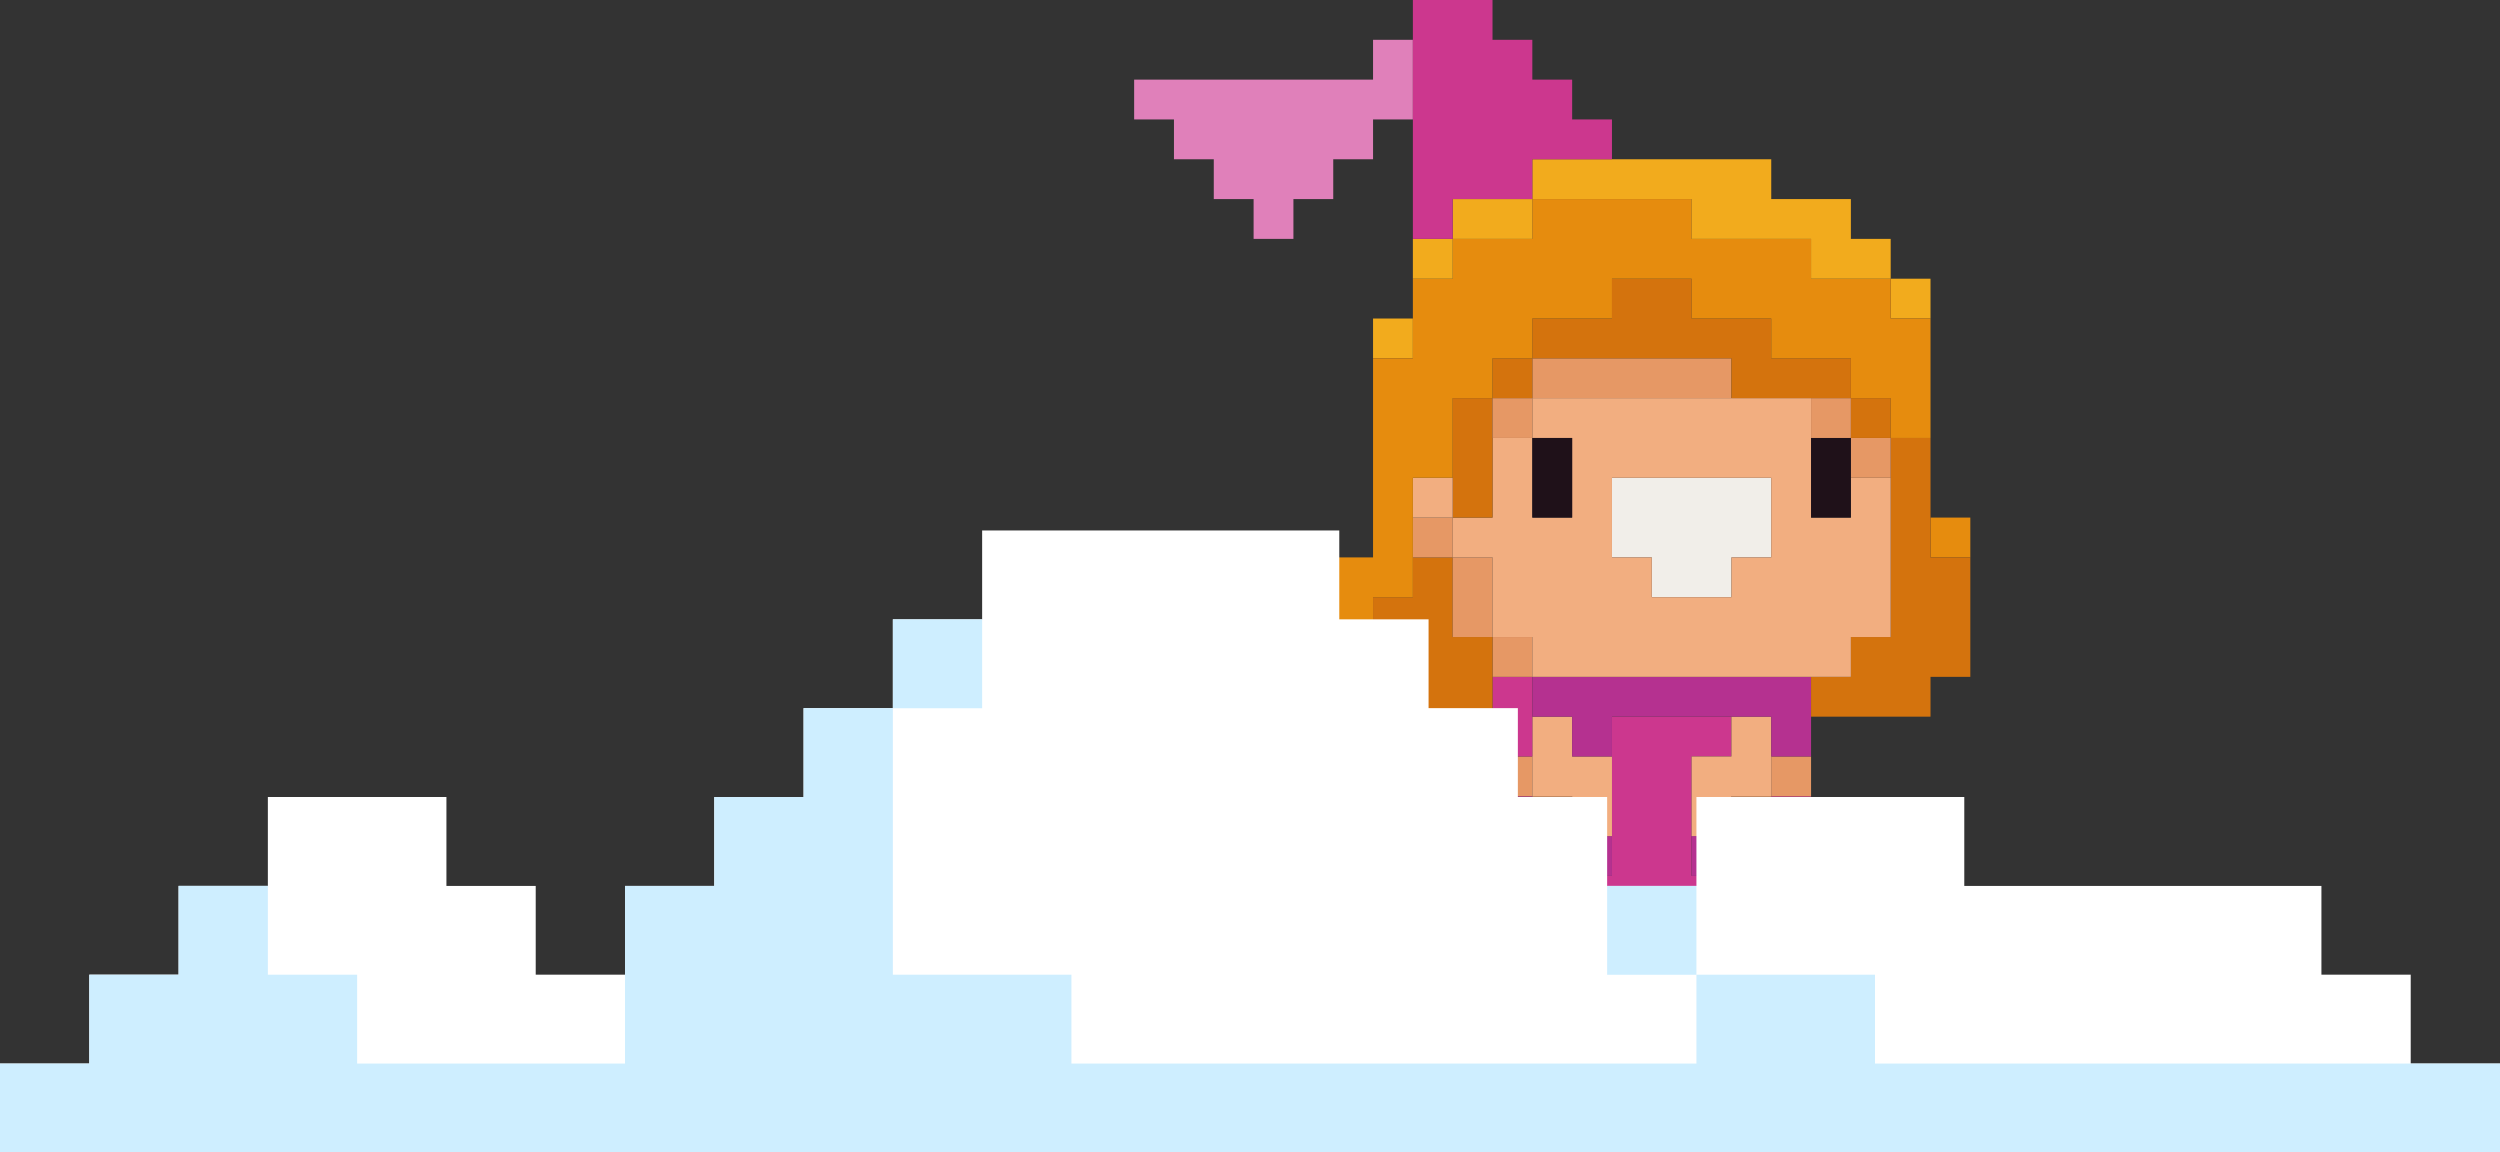 <svg width="410" height="189" viewBox="0 0 410 189" fill="none" xmlns="http://www.w3.org/2000/svg">
<rect x="0" y="0" width="410" height="189" fill="#333333" stroke="none"/>
<path d="M297.014 143.651V130.591H290.483V143.651H277.423V124.062H283.953V117.532H264.363V143.651H251.302V137.121H244.772V143.651H238.242V150.18H303.544V143.651H297.014Z" fill="#CC378E"/>
<path d="M290.483 137.121H277.423V143.651H290.483V137.121Z" fill="#B53190"/>
<path d="M264.362 137.121H251.302V143.651H264.362V137.121Z" fill="#B53190"/>
<path d="M290.483 130.591H283.953V137.121H290.483V130.591Z" fill="#E69865"/>
<path d="M257.832 130.591H251.302V137.121H257.832V130.591Z" fill="#E69865"/>
<path d="M251.302 130.591H244.772V137.121H251.302V130.591Z" fill="#B53190"/>
<path d="M297.014 124.062H290.483V130.592H297.014V124.062Z" fill="#E69865"/>
<path d="M251.302 124.062H244.772V130.592H251.302V124.062Z" fill="#E69865"/>
<path d="M290.483 117.532H283.953V124.062H277.423V137.121H283.953V130.591H290.483V117.532Z" fill="#F2AE80"/>
<path d="M257.832 117.532H251.302V130.591H257.832V137.121H264.362V124.062H257.832V117.532Z" fill="#F2AE80"/>
<path d="M251.302 111.003H244.772V124.062H251.302V111.003Z" fill="#CC378E"/>
<path d="M251.302 111.003V117.533H257.832V124.062H264.362V117.533H290.483V124.062H297.014V111.003H251.302Z" fill="#B53190"/>
<path d="M251.302 104.473H244.772V111.003H251.302V104.473Z" fill="#E69865"/>
<path d="M244.772 104.473H238.242V91.414H231.712V97.944H225.181V104.473H218.651V111.003H225.181V117.532H244.772V104.473Z" fill="#D4730D"/>
<path d="M244.772 91.414H238.242V104.473H244.772V91.414Z" fill="#E69865"/>
<path d="M323.134 84.884H316.604V91.414H323.134V84.884Z" fill="#E68C0E"/>
<path d="M316.604 71.826H310.074V104.474H303.544V111.003H297.014V117.533H316.604V111.003H323.134V91.414H316.604V71.826Z" fill="#D4730D"/>
<path d="M270.893 91.414V97.944H283.953V91.414H290.483V78.355H264.363V91.414H270.893Z" fill="#F1EEE9"/>
<path d="M238.242 84.884H231.711V91.414H238.242V84.884Z" fill="#E69865"/>
<path d="M303.544 84.884H297.014V65.295H251.302V71.825H257.832V84.884H251.302V71.825H244.772V84.884H238.242V91.414H244.772V104.473H251.302V111.002H303.544V104.473H310.074V78.355H303.544V84.884ZM264.363 78.355H290.483V91.414H283.953V97.943H270.893V91.414H264.363V78.355Z" fill="#F2AE80"/>
<path d="M257.832 71.826H251.302V84.885H257.832V71.826Z" fill="#1F1119"/>
<path d="M244.772 65.295H238.242V84.884H244.772V65.295Z" fill="#D4730D"/>
<path d="M238.242 78.355H231.711V84.885H238.242V78.355Z" fill="#F2AE80"/>
<path d="M310.074 71.826H303.544V78.355H310.074V71.826Z" fill="#E69865"/>
<path d="M303.544 71.826H297.014V84.885H303.544V71.826Z" fill="#1F1119"/>
<path d="M310.074 65.295H303.544V71.825H310.074V65.295Z" fill="#D4730D"/>
<path d="M303.544 65.295H297.014V71.825H303.544V65.295Z" fill="#E69865"/>
<path d="M251.302 65.295H244.772V71.825H251.302V65.295Z" fill="#E69865"/>
<path d="M283.953 58.766H251.302V65.296H283.953V58.766Z" fill="#E69865"/>
<path d="M251.302 58.766H244.772V65.296H251.302V58.766Z" fill="#D4730D"/>
<path d="M283.953 58.766V65.296H303.544V58.766H290.483V52.237H277.423V45.707H264.362V52.237H251.302V58.766H283.953Z" fill="#D4730D"/>
<path d="M231.711 52.237H225.181V58.766H231.711V52.237Z" fill="#F2AB1D"/>
<path d="M316.604 45.707H310.074V52.237H316.604V45.707Z" fill="#F2AB1D"/>
<path d="M297.014 45.707V39.178H277.423V32.648H251.302V39.178H238.242V45.707H231.712V58.766H225.181V91.414H218.651V104.473H225.181V97.944H231.712V78.355H238.242V65.296H244.772V58.766H251.302V52.237H264.363V45.707H277.423V52.237H290.483V58.766H303.544V65.296H310.074V71.825H316.604V52.237H310.074V45.707H297.014Z" fill="#E68C0E"/>
<path d="M238.242 39.178H231.711V45.707H238.242V39.178Z" fill="#F2AB1D"/>
<path d="M251.302 32.648H238.242V39.178H251.302V32.648Z" fill="#F2AB1D"/>
<path d="M251.302 26.118V32.648H277.423V39.177H297.014V45.707H310.074V39.177H303.544V32.648H290.483V26.118H251.302Z" fill="#F2AB1D"/>
<path d="M192.53 26.118H199.06V32.648H205.591V39.177H212.121V32.648H218.651V26.118H225.181V19.588H231.711V6.529H225.181V13.059H186V19.588H192.53V26.118Z" fill="#E080BA"/>
<path d="M231.711 39.178H238.242V32.648H251.302V26.118H264.363V19.589H257.832V13.059H251.302V6.53H244.772V0H231.711V39.178Z" fill="#CC378E"/>
<g clip-path="url(#clip0_221_5647)">
<path d="M14.643 174.425V159.849H29.286V145.288H43.929V130.712H58.571H73.214V145.288H87.857V159.849H102.5V145.288H117.143V130.712H131.786V116.137H146.429V101.575H161.071V87H175.714H190.357H205H219.643V101.575H234.286V116.137H248.929V130.712H263.571V145.288H278.214V130.712H292.857H307.5H322.143V145.288H336.786H351.429H366.071H380.714V159.849H395.357V174.425H410V189H395.357H380.714H366.071H351.429H336.786H322.143H307.5H292.857H278.214H263.571H248.929H234.286H219.643H205H190.357H175.714H161.071H146.429H131.786H117.143H102.5H87.857H73.214H58.571H43.929H29.286H14.643H0V174.425H14.643Z" fill="white"/>
<path d="M278.214 145.288H263.571V159.863H278.214V145.288Z" fill="#CEEEFF"/>
<path d="M161.071 101.575H146.429V116.151H161.071V101.575Z" fill="#CEEEFF"/>
<path d="M14.643 174.424V159.849H29.286V145.274H43.929V159.849H58.571V174.424H102.5V145.288H117.143V130.712H131.786V116.137H146.429V159.849H175.714V174.424H278.214V159.849H307.5V174.424H410V189H0V174.424H14.643Z" fill="#CEEEFF"/>
</g>
<defs>
<clipPath id="clip0_221_5647">
<rect width="410" height="102" fill="white" transform="translate(0 87)"/>
</clipPath>
</defs>
</svg>
